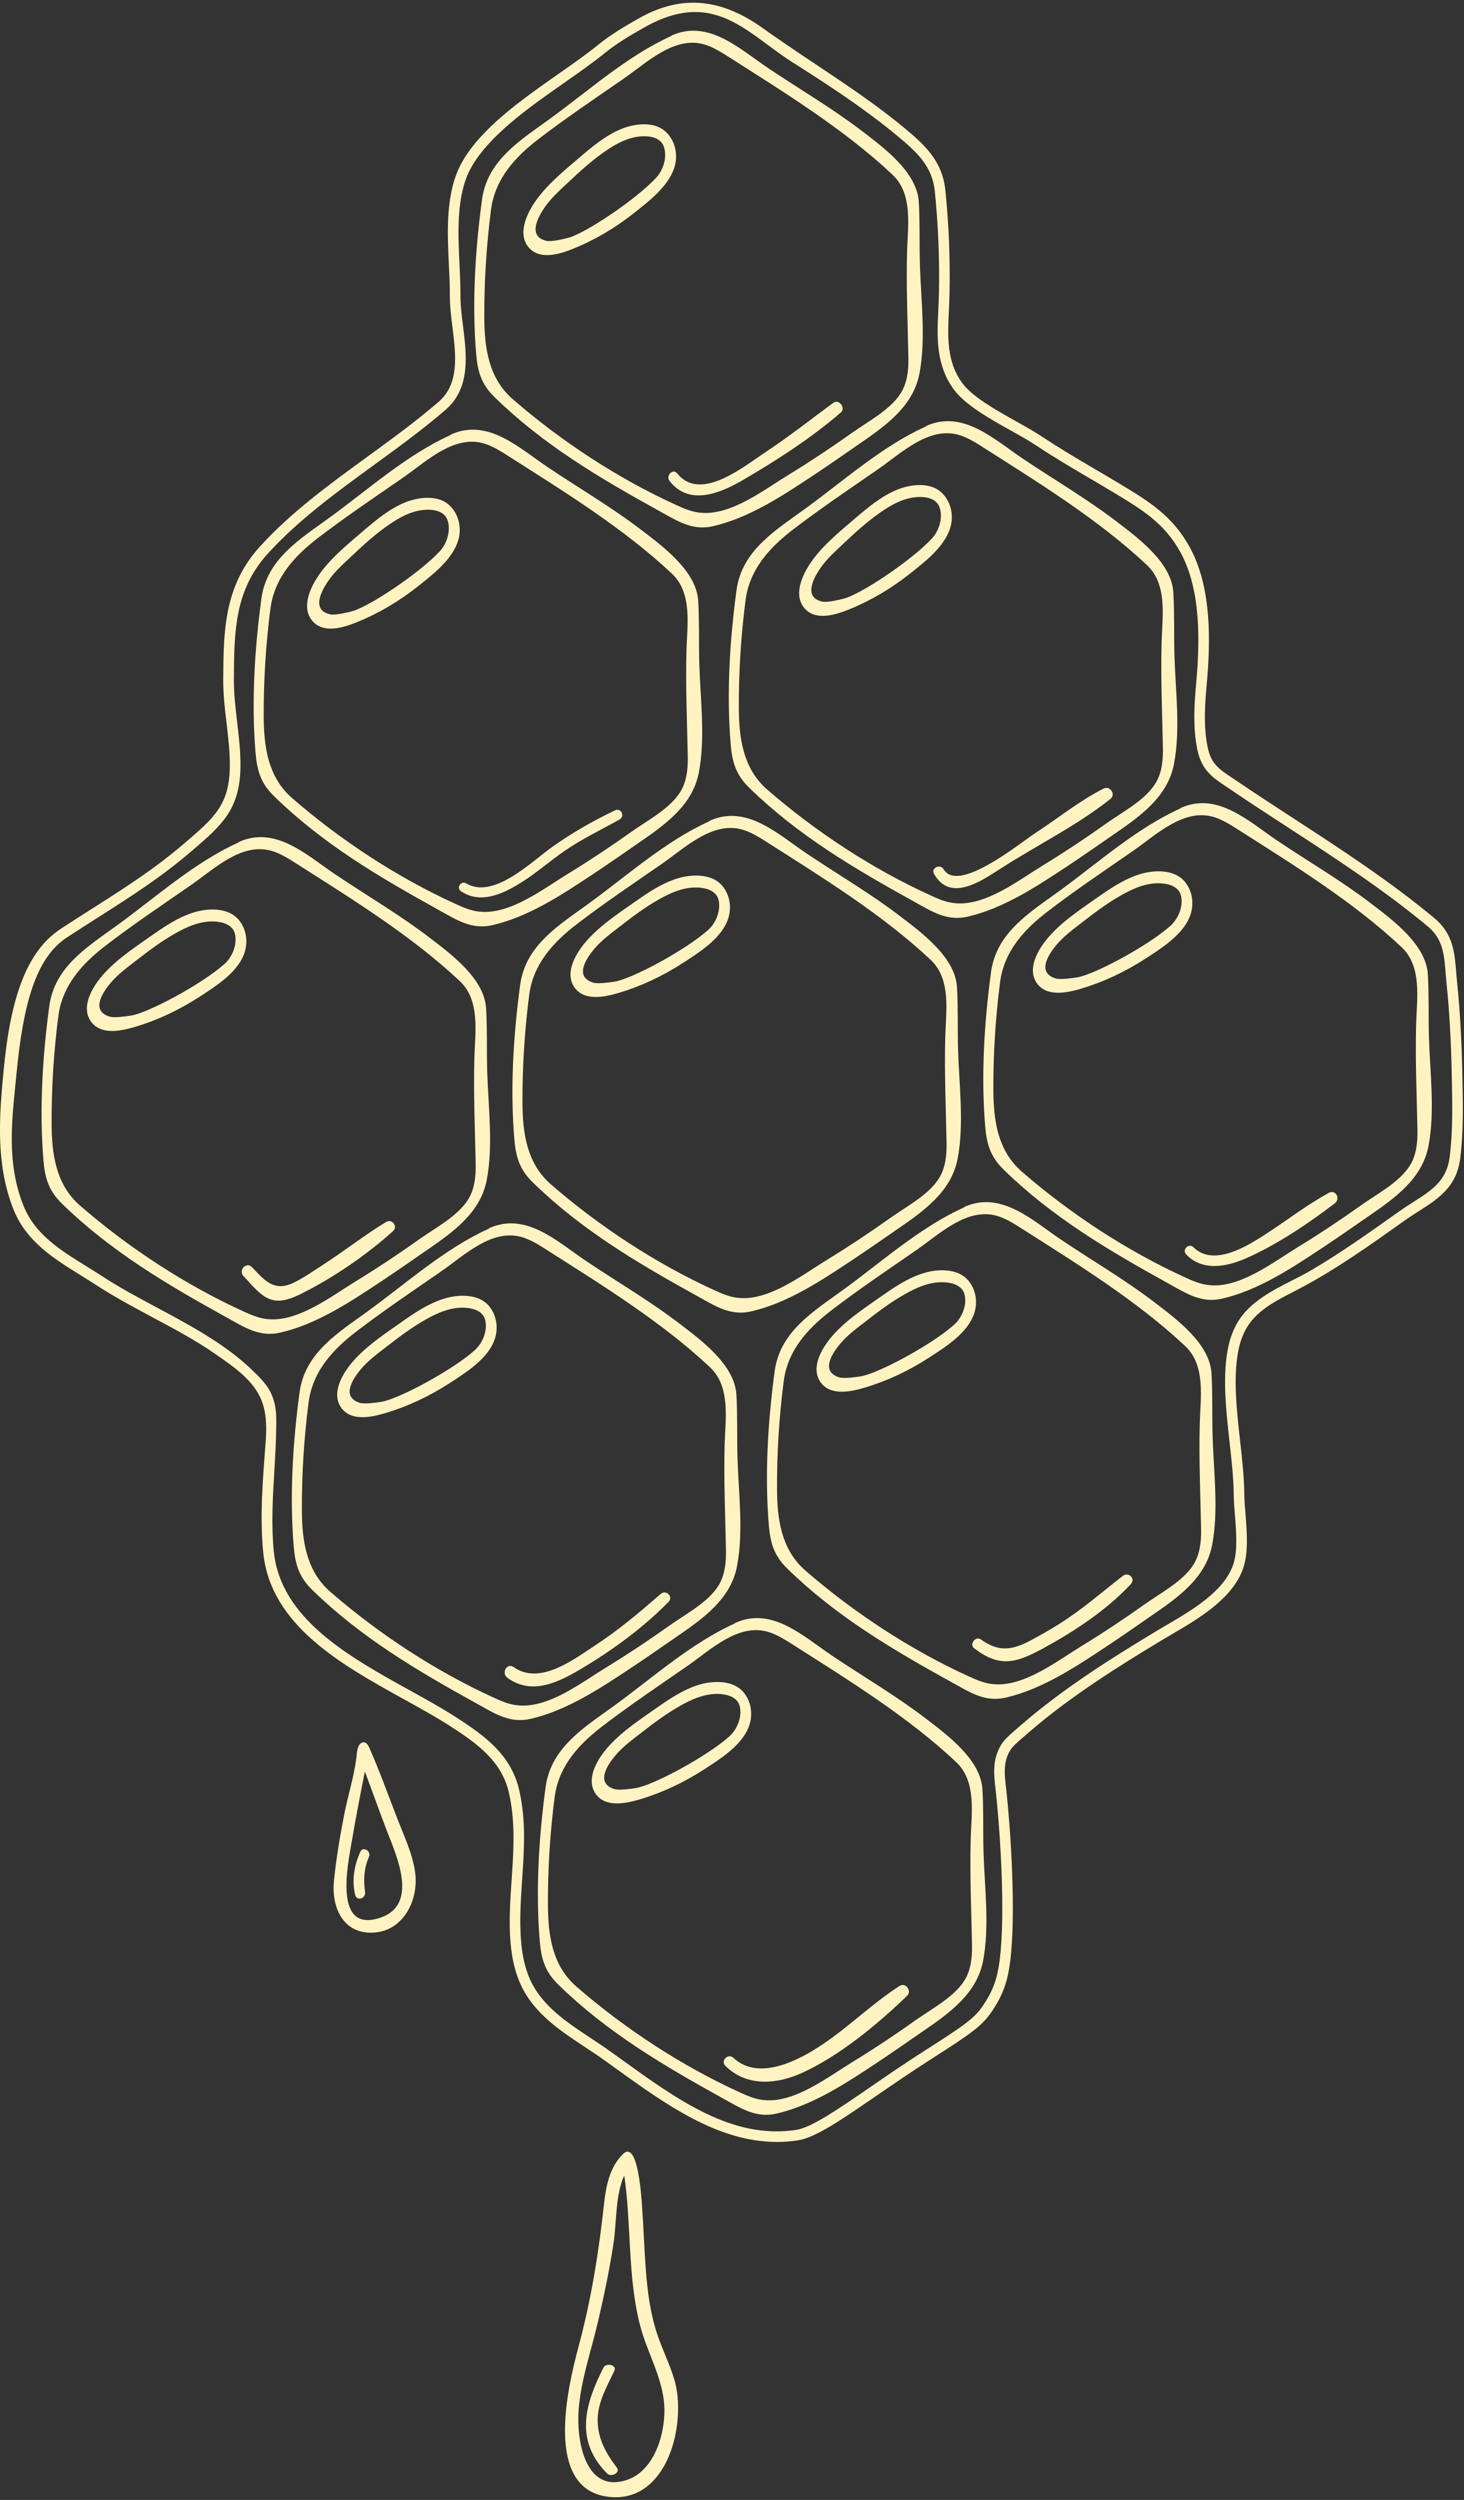 <svg width="341" height="582" viewBox="0 0 341 582" fill="none" xmlns="http://www.w3.org/2000/svg">
<rect x="0" y="0" width="341" height="582" fill="#333333" stroke="none"/>
<path d="M115.205 92.469C126.586 103.591 139.757 111.341 153.588 118.979C157.71 121.254 161.226 123.61 166.02 122.516C174.523 120.575 182.317 115.387 189.489 110.637C193.078 108.261 196.601 105.79 200.144 103.347C206.19 99.183 212.668 94.678 214.156 86.988C215.71 78.956 214.508 69.802 214.267 61.662C214.124 56.808 214.302 51.811 214.006 46.964C213.584 40.058 205.772 34.322 200.813 30.531C193.809 25.172 186.175 20.736 178.868 15.819C172.303 11.405 165.069 4.488 156.563 8.213C156.452 8.262 156.368 8.328 156.302 8.408C146.131 13.011 137.224 21.012 128.265 27.531C121.262 32.625 113.505 37.253 112.261 46.525C110.686 58.254 109.916 70.642 110.912 82.444C111.264 86.615 112.17 89.503 115.205 92.469ZM114.449 48.285C115.505 41.49 120.014 36.532 125.363 32.427C131.83 27.465 138.608 22.921 145.308 18.283C150.678 14.569 157.246 8.119 164.379 10.45C166.271 11.067 167.979 12.14 169.658 13.21C182.673 21.503 196.601 30.071 207.884 40.668C212.713 45.205 211.434 52.693 211.277 58.61C211.058 66.826 211.424 75.084 211.584 83.308C211.64 86.183 211.316 89.186 209.765 91.608C207.295 95.466 202.134 98.145 198.454 100.762C193.667 104.166 188.774 107.428 183.757 110.487C178.014 113.989 170.15 120.167 163.017 119.348C162.891 119.335 162.766 119.321 162.64 119.307C160.891 119.066 159.239 118.362 157.63 117.631C144.009 111.446 130.746 102.755 119.436 92.936C113.78 88.026 112.829 80.942 112.805 73.834C112.773 65.457 113.303 57.083 114.376 48.776C114.4 48.609 114.425 48.445 114.449 48.285Z" fill="#FFF3C1"/>
<path d="M174.492 183.373C185.872 194.496 199.044 202.246 212.874 209.884C216.996 212.159 220.512 214.515 225.306 213.42C233.809 211.48 241.604 206.291 248.775 201.542C252.364 199.165 255.887 196.695 259.43 194.252C265.476 190.088 271.954 185.582 273.442 177.892C274.996 169.86 273.794 160.706 273.553 152.567C273.41 147.713 273.588 142.716 273.292 137.869C272.87 130.962 265.058 125.227 260.1 121.436C253.096 116.077 245.461 111.641 238.154 106.724C231.589 102.309 224.355 95.392 215.849 99.117C215.738 99.166 215.654 99.232 215.588 99.312C205.417 103.916 196.51 111.916 187.552 118.436C180.548 123.53 172.791 128.157 171.547 137.43C169.972 149.159 169.202 161.546 170.199 173.348C170.551 177.523 171.457 180.408 174.492 183.373ZM173.735 139.189C174.791 132.395 179.3 127.436 184.649 123.331C191.116 118.369 197.894 113.826 204.594 109.188C209.964 105.473 216.532 99.023 223.665 101.354C225.557 101.971 227.265 103.044 228.944 104.114C241.959 112.407 255.887 120.976 267.17 131.572C271.999 136.109 270.72 143.597 270.564 149.514C270.344 157.731 270.71 165.989 270.87 174.212C270.926 177.087 270.602 180.091 269.051 182.513C266.581 186.37 261.42 189.05 257.74 191.666C252.953 195.071 248.06 198.332 243.043 201.392C237.3 204.894 229.436 211.072 222.303 210.253C222.177 210.239 222.052 210.225 221.926 210.211C220.177 209.971 218.526 209.267 216.916 208.535C203.295 202.35 190.029 193.66 178.722 183.84C173.066 178.931 172.115 171.846 172.091 164.738C172.059 156.361 172.589 147.988 173.662 139.681C173.687 139.517 173.711 139.353 173.735 139.189Z" fill="#FFF3C1"/>
<path d="M63.823 185.349C75.203 196.472 88.375 204.221 102.205 211.859C106.327 214.135 109.843 216.49 114.638 215.396C123.14 213.455 130.935 208.267 138.106 203.517C141.695 201.141 145.218 198.67 148.762 196.228C154.807 192.064 161.285 187.558 162.773 179.868C164.327 171.836 163.125 162.682 162.884 154.542C162.741 149.688 162.919 144.692 162.623 139.845C162.201 132.938 154.389 127.203 149.431 123.412C142.427 118.052 134.792 113.617 127.485 108.7C120.92 104.285 113.686 97.368 105.181 101.093C105.069 101.142 104.985 101.208 104.919 101.288C94.748 105.891 85.841 113.892 76.883 120.411C69.879 125.506 62.122 130.133 60.878 139.406C59.303 151.135 58.533 163.522 59.53 175.324C59.882 179.499 60.791 182.384 63.823 185.349ZM63.066 141.165C64.122 134.37 68.631 129.412 73.98 125.307C80.447 120.345 87.225 115.801 93.925 111.163C99.295 107.449 105.863 100.999 112.996 103.33C114.888 103.947 116.596 105.02 118.275 106.09C131.29 114.383 145.218 122.952 156.501 133.548C161.33 138.085 160.051 145.573 159.895 151.49C159.675 159.706 160.041 167.965 160.201 176.188C160.257 179.063 159.933 182.067 158.382 184.488C155.912 188.346 150.751 191.025 147.072 193.642C142.284 197.047 137.392 200.308 132.374 203.368C126.631 206.87 118.767 213.048 111.634 212.229C111.508 212.215 111.383 212.201 111.258 212.187C109.508 211.947 107.857 211.243 106.247 210.511C92.626 204.326 79.364 195.635 68.053 185.816C62.397 180.906 61.446 173.822 61.422 166.714C61.39 158.337 61.92 149.964 62.993 141.657C63.018 141.493 63.042 141.329 63.066 141.165Z" fill="#FFF3C1"/>
<path d="M14.419 280.209C25.8 291.328 38.971 299.081 52.801 306.719C56.924 308.994 60.44 311.35 65.234 310.256C73.737 308.315 81.531 303.126 88.703 298.377C92.292 296 95.814 293.53 99.358 291.087C105.404 286.923 111.882 282.418 113.37 274.727C114.924 266.695 113.721 257.542 113.481 249.402C113.338 244.548 113.516 239.551 113.22 234.704C112.798 227.798 104.986 222.062 100.027 218.271C93.023 212.912 85.389 208.476 78.082 203.559C71.517 199.144 64.283 192.228 55.777 195.953C55.666 196.001 55.582 196.068 55.516 196.148C45.344 200.751 36.438 208.751 27.479 215.271C20.475 220.365 12.719 224.993 11.475 234.265C9.9 245.994 9.13 258.381 10.126 270.184C10.475 274.354 11.384 277.243 14.419 280.209ZM13.663 236.025C14.719 229.23 19.228 224.271 24.577 220.167C31.044 215.205 37.821 210.661 44.522 206.023C49.892 202.308 56.46 195.858 63.593 198.19C65.485 198.806 67.192 199.88 68.872 200.949C81.887 209.243 95.814 217.811 107.097 228.407C111.927 232.944 110.648 240.433 110.491 246.349C110.272 254.566 110.638 262.824 110.798 271.048C110.854 273.922 110.53 276.926 108.979 279.348C106.508 283.205 101.348 285.885 97.668 288.502C92.88 291.906 87.988 295.168 82.971 298.227C77.228 301.729 69.363 307.907 62.23 307.088C62.105 307.074 61.98 307.06 61.854 307.046C60.105 306.806 58.453 306.102 56.843 305.37C43.222 299.185 29.957 290.495 18.649 280.675C12.998 275.762 12.046 268.682 12.022 261.573C11.991 253.196 12.52 244.823 13.593 236.516C13.614 236.352 13.635 236.188 13.663 236.025Z" fill="#FFF3C1"/>
<path d="M233.777 272.302C245.158 283.421 258.329 291.174 272.159 298.813C276.282 301.088 279.797 303.444 284.589 302.349C293.091 300.409 300.886 295.22 308.057 290.471C311.646 288.094 315.169 285.624 318.713 283.181C324.758 279.017 331.236 274.511 332.724 266.821C334.278 258.789 333.076 249.635 332.836 241.496C332.693 236.642 332.87 231.645 332.574 226.798C332.153 219.891 324.34 214.156 319.382 210.365C312.378 205.005 304.743 200.57 297.436 195.653C290.871 191.238 283.637 184.321 275.132 188.046C275.02 188.095 274.937 188.161 274.87 188.241C264.699 192.844 255.793 200.845 246.834 207.365C239.83 212.459 232.073 217.086 230.829 226.359C229.254 238.088 228.484 250.475 229.481 262.277C229.836 266.452 230.746 269.337 233.777 272.302ZM233.021 228.118C234.077 221.324 238.586 216.365 243.935 212.26C250.402 207.298 257.179 202.754 263.88 198.117C269.25 194.402 275.818 187.952 282.951 190.283C284.843 190.9 286.55 191.973 288.23 193.043C301.245 201.336 315.172 209.905 326.455 220.501C331.285 225.038 330.006 232.526 329.849 238.443C329.63 246.66 329.996 254.918 330.156 263.141C330.212 266.016 329.888 269.02 328.337 271.442C325.866 275.299 320.706 277.979 317.026 280.595C312.238 284 307.346 287.261 302.328 290.321C296.586 293.823 288.721 300.001 281.589 299.182C281.463 299.168 281.338 299.154 281.212 299.14C279.463 298.9 277.811 298.196 276.201 297.464C262.58 291.276 249.318 282.589 238.007 272.769C232.352 267.859 231.401 260.779 231.376 253.667C231.345 245.29 231.875 236.917 232.948 228.61C232.972 228.446 232.997 228.282 233.021 228.118Z" fill="#FFF3C1"/>
<path d="M124.098 275.268C135.478 286.387 148.65 294.14 162.48 301.778C166.602 304.053 170.118 306.409 174.913 305.315C183.415 303.374 191.21 298.185 198.381 293.436C201.97 291.059 205.493 288.589 209.037 286.146C215.083 281.982 221.56 277.477 223.048 269.786C224.602 261.755 223.4 252.601 223.16 244.461C223.017 239.607 223.195 234.61 222.898 229.763C222.477 222.857 214.664 217.121 209.706 213.33C202.702 207.971 195.067 203.535 187.76 198.618C181.196 194.203 173.962 187.287 165.456 191.012C165.344 191.06 165.261 191.127 165.195 191.207C155.023 195.81 146.117 203.81 137.158 210.33C130.154 215.424 122.398 220.052 121.154 229.324C119.579 241.053 118.808 253.44 119.805 265.243C120.157 269.417 121.063 272.302 124.098 275.268ZM123.342 231.084C124.398 224.289 128.907 219.33 134.255 215.226C140.723 210.264 147.5 205.72 154.201 201.082C159.571 197.367 166.139 190.918 173.272 193.249C175.164 193.865 176.871 194.939 178.551 196.008C191.565 204.302 205.493 212.87 216.776 223.467C221.606 228.003 220.327 235.492 220.17 241.408C219.95 249.625 220.316 257.883 220.477 266.107C220.532 268.981 220.208 271.985 218.658 274.407C216.187 278.264 211.027 280.944 207.347 283.561C202.559 286.965 197.667 290.227 192.649 293.286C186.907 296.788 179.042 302.966 171.909 302.147C171.784 302.133 171.658 302.119 171.533 302.105C169.784 301.865 168.132 301.161 166.522 300.429C152.901 294.244 139.636 285.554 128.328 275.735C122.673 270.825 121.722 263.741 121.697 256.632C121.666 248.256 122.195 239.882 123.269 231.575C123.293 231.411 123.317 231.247 123.342 231.084Z" fill="#FFF3C1"/>
<path d="M72.715 370.127C84.096 381.249 97.267 388.999 111.097 396.637C115.219 398.912 118.735 401.268 123.53 400.174C132.032 398.233 139.827 393.045 146.998 388.295C150.587 385.919 154.11 383.448 157.654 381.005C163.7 376.841 170.178 372.336 171.665 364.646C173.22 356.614 172.017 347.46 171.777 339.32C171.634 334.466 171.812 329.469 171.516 324.622C171.094 317.716 163.282 311.98 158.323 308.189C151.319 302.83 143.685 298.394 136.378 293.477C129.813 289.063 122.579 282.146 114.073 285.871C113.962 285.92 113.878 285.986 113.812 286.066C103.64 290.669 94.734 298.669 85.775 305.189C78.771 310.283 71.015 314.911 69.771 324.183C68.196 335.912 67.426 348.3 68.422 360.102C68.774 364.273 69.684 367.161 72.715 370.127ZM71.959 325.943C73.015 319.148 77.524 314.19 82.873 310.085C89.34 305.123 96.117 300.579 102.818 295.941C108.188 292.227 114.756 285.777 121.889 288.108C123.781 288.725 125.488 289.798 127.168 290.868C140.183 299.161 154.11 307.729 165.393 318.326C170.223 322.863 168.944 330.351 168.787 336.268C168.568 344.484 168.934 352.742 169.094 360.966C169.15 363.841 168.826 366.844 167.275 369.266C164.804 373.123 159.644 375.803 155.964 378.42C151.176 381.824 146.284 385.086 141.266 388.145C135.524 391.647 127.659 397.825 120.526 397.006C120.401 396.992 120.276 396.979 120.15 396.965C118.401 396.724 116.749 396.02 115.139 395.289C101.518 389.1 88.256 380.413 76.945 370.594C71.29 365.684 70.339 358.6 70.314 351.491C70.283 343.115 70.813 334.741 71.886 326.434C71.91 326.27 71.935 326.107 71.959 325.943Z" fill="#FFF3C1"/>
<path d="M183.384 365.186C194.764 376.308 207.936 384.058 221.766 391.696C225.888 393.972 229.404 396.327 234.195 395.233C242.697 393.292 250.492 388.104 257.663 383.354C261.253 380.978 264.775 378.507 268.319 376.064C274.365 371.9 280.843 367.395 282.33 359.705C283.885 351.673 282.682 342.519 282.442 334.379C282.299 329.525 282.477 324.528 282.181 319.681C281.759 312.775 273.947 307.039 268.988 303.248C261.984 297.889 254.35 293.453 247.043 288.537C240.478 284.122 233.244 277.205 224.738 280.93C224.627 280.979 224.543 281.045 224.477 281.125C214.305 285.728 205.399 293.729 196.44 300.248C189.436 305.342 181.68 309.97 180.436 319.242C178.861 330.971 178.091 343.359 179.087 355.161C179.443 359.332 180.352 362.22 183.384 365.186ZM182.628 321.002C183.683 314.207 188.192 309.249 193.541 305.144C200.008 300.182 206.786 295.638 213.487 291C218.856 287.286 225.425 280.836 232.557 283.167C234.45 283.784 236.157 284.857 237.836 285.927C250.851 294.22 264.779 302.788 276.062 313.385C280.891 317.922 279.613 325.41 279.456 331.327C279.236 339.543 279.602 347.801 279.762 356.025C279.818 358.9 279.494 361.903 277.943 364.325C275.473 368.183 270.312 370.862 266.633 373.479C261.845 376.883 256.953 380.145 251.935 383.204C246.192 386.706 238.328 392.884 231.195 392.065C231.07 392.052 230.944 392.038 230.819 392.024C229.069 391.783 227.418 391.079 225.808 390.348C212.187 384.163 198.921 375.472 187.614 365.653C181.959 360.743 181.007 353.659 180.983 346.551C180.951 338.174 181.481 329.8 182.554 321.493C182.579 321.329 182.603 321.166 182.628 321.002Z" fill="#FFF3C1"/>
<path d="M130.025 462.021C141.406 473.14 154.577 480.893 168.407 488.531C172.53 490.807 176.045 493.162 180.84 492.068C189.342 490.127 197.137 484.939 204.308 480.189C207.898 477.813 211.42 475.342 214.964 472.9C221.01 468.736 227.488 464.23 228.975 456.54C230.53 448.508 229.327 439.354 229.087 431.214C228.944 426.36 229.122 421.364 228.826 416.517C228.404 409.61 220.592 403.875 215.633 400.083C208.629 394.724 200.995 390.288 193.688 385.372C187.123 380.957 179.889 374.04 171.383 377.765C171.272 377.814 171.188 377.88 171.122 377.96C160.95 382.563 152.044 390.564 143.085 397.083C136.081 402.178 128.325 406.805 127.081 416.077C125.506 427.806 124.736 440.194 125.732 451.996C126.084 456.167 126.994 459.056 130.025 462.021ZM129.269 417.837C130.325 411.042 134.834 406.084 140.183 401.979C146.65 397.017 153.427 392.473 160.128 387.835C165.498 384.121 172.066 377.671 179.199 380.002C181.091 380.619 182.798 381.692 184.478 382.762C197.493 391.055 211.42 399.623 222.703 410.22C227.533 414.757 226.254 422.245 226.097 428.162C225.878 436.378 226.244 444.637 226.404 452.86C226.46 455.735 226.136 458.739 224.585 461.16C222.114 465.018 216.954 467.697 213.274 470.314C208.486 473.719 203.594 476.98 198.576 480.04C192.834 483.541 184.969 489.72 177.836 488.901C177.711 488.887 177.586 488.873 177.46 488.859C175.711 488.618 174.059 487.915 172.449 487.183C158.828 480.994 145.563 472.307 134.255 462.488C128.6 457.578 127.649 450.498 127.624 443.386C127.593 435.009 128.123 426.636 129.196 418.328C129.22 418.165 129.245 417.997 129.269 417.837Z" fill="#FFF3C1"/>
<path d="M340.613 250.078C340.452 242.081 340.055 235.112 339.397 228.777C339.313 227.975 339.25 227.184 339.188 226.414C338.818 221.762 338.466 217.372 334.114 213.759C323.713 205.12 312.381 197.747 301.426 190.618C297.053 187.771 292.53 184.83 288.111 181.837C287.742 181.586 287.383 181.349 287.038 181.119C283.968 179.077 282.114 177.847 281.316 174.073C280.299 169.251 280.627 164.268 281.052 159.578C281.954 149.598 282.327 136.925 277.135 127.422C273.1 120.039 267.479 116.652 260.97 112.731C258.615 111.313 256.573 110.115 254.649 108.986C250.552 106.578 247.011 104.501 242.147 101.295C240.669 100.323 238.77 99.26 236.76 98.138C232.212 95.598 226.55 92.441 224.181 89.239C220.445 84.19 220.727 78.377 221.02 72.227C221.079 70.973 221.142 69.715 221.167 68.46C221.337 60.338 221.01 52.198 220.191 44.26C219.504 37.581 215.549 33.835 210.455 29.632C200.169 21.151 188.541 14.342 177.714 6.582C168.362 -0.126 158.982 -1.572 148.667 4.352L148.235 4.599C145.479 6.181 142.353 7.973 139.242 10.499C136.579 12.659 133.398 14.886 130.032 17.241C121.53 23.193 111.895 29.936 107.487 37.995C103.752 44.825 104.18 53.825 104.56 61.767C104.679 64.276 104.794 66.645 104.78 68.865C104.766 71.206 105.083 73.747 105.389 76.203C106.198 82.656 107.031 89.333 102.177 93.535C97.023 97.999 91.249 102.198 85.663 106.261C76.862 112.662 67.763 119.279 60.498 127.293C52.142 136.513 52.069 147.026 51.996 158.152C51.972 161.595 52.379 165.038 52.773 168.366C53.174 171.759 53.588 175.272 53.529 178.715C53.379 187.374 49.808 190.44 43.326 196.008L43.041 196.252C36.023 202.28 29.033 206.727 21.628 211.431C19.217 212.964 16.726 214.55 14.175 216.222C6.356 221.358 2.495 231.847 0.86 249.064C-0.119 259.378 -1.164 270.797 3.174 281.637C6.15 289.077 12.624 293.08 18.883 296.952C20.105 297.708 21.336 298.467 22.538 299.255C26.548 301.875 31.047 304.283 35.399 306.611C40.382 309.28 45.417 311.928 50.069 315.158C53.898 317.821 58.428 320.831 60.53 325.145C62.035 328.239 62.153 331.821 61.906 335.25C61.275 343.923 60.449 352.711 61.31 361.409C62.99 378.396 79.548 387.56 94.159 395.644C97.957 397.745 101.543 399.732 104.72 401.766C111.292 405.976 116.868 410.06 118.544 417.384C121.397 429.869 117.418 442.358 119.206 454.766C119.725 458.369 120.829 461.038 121.279 462.018C124.352 468.715 130.412 472.715 136.266 476.579C137.743 477.555 139.27 478.562 140.695 479.583L143.2 481.385C155.006 489.894 167.17 498.664 180.969 498.664C182.565 498.664 184.185 498.546 185.826 498.298C189.928 497.678 195.942 493.542 204.27 487.82C208.054 485.218 212.347 482.27 216.936 479.346C226.418 473.304 228.864 471.544 231.136 468.119C233.582 464.425 234.669 461.446 235.282 456.728C236.708 445.794 235.436 425.89 234.296 415.914C233.986 413.196 233.666 410.387 235.136 407.763C235.756 406.655 236.415 406.07 239.812 403.15C249.548 394.777 260.664 387.856 270.323 382.027C271.11 381.553 271.947 381.065 272.811 380.556C279.187 376.828 287.125 372.186 289.571 365.085C290.815 361.478 290.436 356.711 290.104 352.506C289.969 350.802 289.843 349.192 289.829 347.781C289.791 343.934 289.334 339.825 288.85 335.477C288.003 327.88 287.129 320.023 288.624 313.566C288.683 313.308 289.237 310.973 290.449 308.994C293.164 304.558 298.168 302.377 302.586 300.053C311.252 295.499 319.204 289.819 327.166 284.157C328.278 283.366 329.4 282.651 330.483 281.958C335.003 279.076 339.271 276.355 340.118 269.682C340.892 263.573 340.763 257.266 340.637 251.168L340.613 250.078ZM337.665 269.368C336.968 274.891 333.518 277.09 329.156 279.871C328.044 280.578 326.894 281.313 325.734 282.139C319.577 286.519 311.911 291.972 305.084 295.91C303.823 296.638 302.464 297.328 301.029 298.06C296.411 300.408 291.178 303.071 288.345 307.702C286.961 309.966 286.331 312.521 286.219 313.008C284.63 319.873 285.529 327.943 286.397 335.745C286.874 340.031 287.324 344.077 287.359 347.798C287.373 349.296 287.505 350.945 287.641 352.694C287.955 356.659 288.31 361.154 287.237 364.276C285.09 370.514 277.592 374.897 271.567 378.42C270.692 378.932 269.845 379.427 269.051 379.908C259.308 385.79 248.088 392.776 238.206 401.275C234.763 404.237 233.84 405.031 232.986 406.554C231.125 409.871 231.512 413.231 231.85 416.192C232.976 426.05 234.237 445.689 232.84 456.404C232.279 460.704 231.296 463.411 229.083 466.749C227.062 469.798 224.885 471.353 215.616 477.259C210.988 480.207 206.678 483.169 202.876 485.782C195.123 491.11 189.001 495.316 185.46 495.852C170.627 498.103 158.009 489.005 144.65 479.377L142.137 477.569C140.674 476.52 139.127 475.499 137.632 474.51C132.064 470.833 126.307 467.032 123.526 460.976C123.119 460.094 122.126 457.69 121.652 454.404C120.85 448.846 121.241 443.121 121.617 437.584C122.077 430.824 122.554 423.834 120.951 416.827C119.07 408.593 113.09 404.188 106.055 399.679C102.807 397.599 99.187 395.595 95.354 393.473C81.276 385.682 65.321 376.852 63.77 361.154C63.16 354.987 63.533 348.648 63.896 342.522C64.119 338.773 64.345 334.898 64.352 331.072C64.356 329.041 64.275 327.02 63.265 324.654C62.383 322.591 60.812 320.897 58.031 318.305C51.978 312.674 44.145 308.479 36.57 304.423C32.068 302.011 27.817 299.736 23.897 297.175C22.677 296.377 21.433 295.61 20.189 294.84C13.997 291.011 8.147 287.39 5.474 280.707C1.331 270.358 2.881 260.047 3.833 250.043C5.394 233.62 8.387 222.979 15.541 218.278C18.074 216.612 20.558 215.034 22.963 213.504C30.441 208.748 37.507 204.256 44.657 198.113L44.943 197.869C51.505 192.235 55.839 188.513 56.007 178.742C56.069 175.132 55.644 171.536 55.233 168.062C54.85 164.811 54.453 161.449 54.474 158.156C54.547 147.051 54.613 137.461 62.335 128.938C69.426 121.112 78.423 114.571 87.12 108.243C92.748 104.153 98.567 99.919 103.801 95.389C109.651 90.323 108.693 82.653 107.846 75.886C107.536 73.398 107.243 71.046 107.254 68.868C107.268 66.582 107.153 64.181 107.031 61.638C106.668 54.021 106.257 45.389 109.658 39.169C113.787 31.619 123.171 25.05 131.45 19.255C134.855 16.872 138.067 14.621 140.799 12.408C143.761 10.008 146.66 8.342 149.465 6.736L149.897 6.488C163.177 -1.136 170.777 4.488 178.822 10.447C180.645 11.795 182.53 13.192 184.485 14.433C193.221 19.98 201.085 25.096 208.887 31.531C213.696 35.497 217.145 38.748 217.738 44.508C218.543 52.345 218.867 60.383 218.699 68.401C218.675 69.635 218.616 70.868 218.553 72.102C218.25 78.416 217.936 84.946 222.194 90.702C224.881 94.333 230.554 97.501 235.558 100.292C237.526 101.393 239.387 102.431 240.791 103.355C245.712 106.595 249.276 108.689 253.402 111.111C255.318 112.237 257.353 113.432 259.698 114.843C265.901 118.579 271.257 121.805 274.971 128.604C279.843 137.52 279.466 149.72 278.595 159.351C278.173 164.013 277.815 169.421 278.905 174.578C279.912 179.338 282.456 181.028 285.676 183.171C286.014 183.398 286.369 183.631 286.731 183.879C291.171 186.886 295.701 189.834 300.084 192.684C310.984 199.775 322.249 207.107 332.543 215.654C336.093 218.605 336.376 222.135 336.731 226.606C336.794 227.397 336.86 228.205 336.944 229.028C337.592 235.296 337.985 242.196 338.146 250.127L338.167 251.21C338.289 257.225 338.414 263.441 337.665 269.368Z" fill="#FFF3C1"/>
<path d="M133.454 57.927C138.59 55.867 143.405 52.982 147.74 49.55C151.186 46.822 155.692 43.361 157.079 38.988C158.006 36.068 157.302 32.713 155.002 30.619C152.336 28.19 147.841 28.758 144.75 30.016C141.05 31.521 137.903 34.176 134.896 36.744C130.976 40.086 126.492 43.72 123.836 48.212C122.296 50.818 120.878 54.669 122.965 57.38C125.523 60.694 130.255 59.209 133.454 57.927ZM126.882 48.25C128.401 46.038 130.516 44.191 132.457 42.358C135.056 39.905 137.719 37.49 140.649 35.434C143.385 33.514 146.427 31.796 149.855 31.716C151.761 31.671 153.96 32.176 154.636 34.169C155.441 36.553 154.521 39.56 152.859 41.354C148.096 46.494 136.238 54.397 132.286 55.387C131.203 55.658 128.478 56.324 127.331 56.077C122.519 55.024 125.673 50.013 126.882 48.25Z" fill="#FFF3C1"/>
<path d="M83.061 144.88C88.197 142.82 93.013 139.935 97.348 136.503C100.794 133.774 105.299 130.314 106.686 125.941C107.613 123.021 106.909 119.666 104.609 117.571C101.944 115.143 97.449 115.711 94.358 116.969C90.657 118.474 87.511 121.129 84.504 123.697C80.584 127.039 76.099 130.673 73.444 135.165C71.904 137.771 70.485 141.622 72.573 144.333C75.13 147.646 79.862 146.162 83.061 144.88ZM76.489 135.203C78.008 132.99 80.124 131.144 82.064 129.311C84.664 126.854 87.326 124.443 90.257 122.387C92.992 120.467 96.034 118.749 99.463 118.669C101.369 118.624 103.568 119.129 104.244 121.122C105.048 123.506 104.129 126.513 102.466 128.307C97.703 133.447 85.845 141.35 81.894 142.339C80.81 142.611 78.085 143.277 76.939 143.029C72.127 141.981 75.28 136.966 76.489 135.203Z" fill="#FFF3C1"/>
<path d="M31.392 239.084C36.699 237.519 41.769 235.101 46.407 232.101C50.097 229.714 54.909 226.696 56.704 222.473C57.902 219.654 57.519 216.246 55.428 213.943C53.003 211.274 48.477 211.413 45.281 212.372C41.455 213.518 38.072 215.867 34.835 218.135C30.619 221.093 25.806 224.282 22.736 228.505C20.956 230.955 19.182 234.655 21.001 237.547C23.235 241.088 28.085 240.06 31.392 239.084ZM25.768 228.829C27.489 226.77 29.772 225.132 31.876 223.494C34.699 221.295 37.574 219.149 40.689 217.375C43.591 215.724 46.783 214.298 50.205 214.546C52.108 214.682 54.251 215.393 54.731 217.442C55.306 219.891 54.108 222.797 52.282 224.425C47.055 229.09 34.5 235.836 30.472 236.446C29.368 236.613 26.59 237.021 25.472 236.662C20.782 235.16 24.395 230.47 25.768 228.829Z" fill="#FFF3C1"/>
<path d="M144.037 231.177C149.344 229.613 154.414 227.195 159.052 224.194C162.742 221.808 167.554 218.79 169.349 214.567C170.547 211.748 170.164 208.34 168.073 206.037C165.648 203.367 161.122 203.507 157.926 204.465C154.1 205.611 150.717 207.96 147.48 210.228C143.264 213.187 138.451 216.375 135.382 220.598C133.601 223.048 131.827 226.749 133.646 229.641C135.88 233.181 140.73 232.153 144.037 231.177ZM138.413 220.922C140.134 218.863 142.417 217.225 144.521 215.588C147.344 213.389 150.219 211.242 153.334 209.469C156.236 207.817 159.428 206.392 162.85 206.639C164.753 206.775 166.896 207.486 167.377 209.535C167.951 211.985 166.753 214.891 164.927 216.518C159.7 221.184 147.145 227.93 143.117 228.54C142.013 228.707 139.235 229.115 138.117 228.756C133.427 227.257 137.04 222.567 138.413 220.922Z" fill="#FFF3C1"/>
<path d="M89.691 329.002C94.998 327.438 100.068 325.02 104.706 322.019C108.396 319.633 113.209 316.615 115.003 312.392C116.202 309.573 115.818 306.165 113.728 303.862C111.302 301.192 106.776 301.332 103.581 302.29C99.755 303.436 96.371 305.785 93.134 308.053C88.918 311.012 84.106 314.2 81.036 318.423C79.255 320.873 77.482 324.574 79.3 327.466C81.534 331.006 86.385 329.975 89.691 329.002ZM84.064 318.747C85.785 316.688 88.068 315.05 90.172 313.413C92.995 311.214 95.87 309.067 98.985 307.294C101.887 305.642 105.079 304.217 108.501 304.464C110.403 304.6 112.546 305.311 113.027 307.36C113.602 309.81 112.404 312.716 110.578 314.343C105.351 319.009 92.796 325.755 88.768 326.365C87.663 326.532 84.886 326.94 83.768 326.581C79.081 325.079 82.691 320.389 84.064 318.747Z" fill="#FFF3C1"/>
<path d="M201.347 323.072C206.654 321.507 211.724 319.089 216.362 316.089C220.052 313.702 224.864 310.684 226.658 306.461C227.857 303.642 227.474 300.234 225.383 297.931C222.958 295.262 218.431 295.401 215.236 296.359C211.41 297.506 208.027 299.854 204.789 302.123C200.573 305.081 195.761 308.269 192.691 312.493C190.911 314.942 189.137 318.643 190.956 321.535C193.189 325.075 198.04 324.047 201.347 323.072ZM195.723 312.817C197.444 310.757 199.726 309.12 201.831 307.482C204.653 305.283 207.528 303.137 210.643 301.363C213.546 299.711 216.738 298.286 220.16 298.534C222.062 298.67 224.205 299.38 224.686 301.429C225.261 303.879 224.062 306.785 222.236 308.412C217.01 313.078 204.455 319.824 200.427 320.434C199.322 320.601 196.545 321.009 195.426 320.65C190.736 319.152 194.35 314.461 195.723 312.817Z" fill="#FFF3C1"/>
<path d="M148.978 418.921C154.285 417.356 159.355 414.938 163.993 411.938C167.683 409.551 172.495 406.533 174.29 402.31C175.488 399.491 175.105 396.083 173.014 393.78C170.589 391.111 166.063 391.25 162.867 392.208C159.041 393.355 155.658 395.703 152.421 397.972C148.204 400.93 143.392 404.118 140.322 408.342C138.542 410.791 136.768 414.492 138.587 417.384C140.821 420.924 145.671 419.893 148.978 418.921ZM143.354 408.666C145.075 406.606 147.358 404.969 149.462 403.331C152.285 401.132 155.16 398.986 158.275 397.212C161.177 395.56 164.369 394.135 167.791 394.383C169.694 394.518 171.837 395.229 172.317 397.278C172.892 399.728 171.694 402.634 169.868 404.261C164.641 408.927 152.086 415.673 148.058 416.283C146.954 416.45 144.176 416.858 143.058 416.499C138.368 414.997 141.978 410.307 143.354 408.666Z" fill="#FFF3C1"/>
<path d="M251.74 230.192C257.047 228.627 262.117 226.209 266.755 223.209C270.445 220.822 275.257 217.804 277.052 213.581C278.251 210.762 277.867 207.354 275.777 205.051C273.351 202.382 268.825 202.521 265.63 203.479C261.804 204.626 258.42 206.974 255.183 209.243C250.967 212.201 246.155 215.389 243.085 219.613C241.304 222.062 239.53 225.763 241.349 228.655C243.583 232.195 248.433 231.164 251.74 230.192ZM246.116 219.937C247.838 217.877 250.12 216.24 252.225 214.602C255.047 212.403 257.922 210.257 261.037 208.483C263.94 206.831 267.131 205.406 270.553 205.654C272.456 205.789 274.599 206.5 275.08 208.549C275.655 210.999 274.456 213.905 272.63 215.532C267.403 220.198 254.848 226.944 250.82 227.554C249.716 227.721 246.939 228.129 245.82 227.77C241.13 226.268 244.743 221.578 246.116 219.937Z" fill="#FFF3C1"/>
<path d="M197.681 141.914C202.817 139.855 207.633 136.97 211.968 133.538C215.414 130.809 219.919 127.349 221.306 122.976C222.233 120.056 221.529 116.7 219.23 114.606C216.564 112.177 212.069 112.745 208.978 114.003C205.277 115.509 202.131 118.164 199.124 120.732C195.204 124.074 190.719 127.708 188.064 132.199C186.524 134.806 185.105 138.656 187.193 141.367C189.75 144.681 194.482 143.197 197.681 141.914ZM191.109 132.238C192.629 130.025 194.744 128.178 196.685 126.345C199.284 123.889 201.946 121.478 204.877 119.422C207.612 117.502 210.654 115.784 214.083 115.704C215.989 115.658 218.188 116.164 218.864 118.157C219.669 120.54 218.749 123.547 217.087 125.342C212.323 130.482 200.465 138.385 196.514 139.374C195.43 139.646 192.705 140.311 191.559 140.064C186.747 139.015 189.9 134.004 191.109 132.238Z" fill="#FFF3C1"/>
<path d="M155.971 111.996C160.602 117.899 167.847 114.794 173.178 111.679C181.049 107.083 188.928 101.992 195.845 96.04C197.068 94.988 195.427 92.807 194.099 93.779C188.904 97.591 183.872 101.574 178.492 105.131C173.335 108.539 163.181 117.01 157.745 110.222C156.731 108.957 154.989 110.745 155.971 111.996Z" fill="#FFF3C1"/>
<path d="M107.362 207.479C112.185 210.758 117.816 207.796 122.126 204.988C125.346 202.89 128.245 200.346 131.402 198.165C135.5 195.332 139.977 193.207 144.312 190.785C145.633 190.046 144.671 187.994 143.277 188.652C138.117 191.095 133.13 193.956 128.482 197.273C123.806 200.611 114.92 209.452 108.616 205.667C107.414 204.939 106.177 206.674 107.362 207.479Z" fill="#FFF3C1"/>
<path d="M219.801 202.382C218.996 201.019 216.766 202.065 217.564 203.465C221.362 210.145 228.568 205.103 233.087 202.197C241.471 196.803 250.876 192.186 258.66 185.987C259.95 184.959 258.556 182.837 257.085 183.576C251.437 186.419 246.405 190.52 241.116 193.966C237.61 196.249 223.184 208.107 219.801 202.382Z" fill="#FFF3C1"/>
<path d="M309.482 277.717C304.499 280.466 299.91 283.982 295.15 287.094C290.767 289.958 282.77 295.094 277.975 290.369C276.884 289.296 275.243 290.944 276.299 292.046C280.062 295.969 285.495 294.979 290.056 293.014C297.241 289.916 304.712 284.867 310.904 280.142C312.301 279.076 311.116 276.818 309.482 277.717Z" fill="#FFF3C1"/>
<path d="M89.984 284.456C84.873 287.544 80.144 291.293 75.116 294.53C72.927 295.938 70.732 297.495 68.387 298.631C63.854 300.823 61.655 298.123 58.697 295.011C57.421 293.673 55.449 295.673 56.676 297.032C61.272 302.112 63.261 304.607 69.948 301.304C77.454 297.596 85.423 292.161 91.605 286.557C92.73 285.53 91.273 283.676 89.984 284.456Z" fill="#FFF3C1"/>
<path d="M261.514 366.897C256.59 370.73 251.963 374.786 246.649 378.11C244.45 379.486 242.199 380.772 239.907 381.985C235.701 384.208 232.523 384.622 228.449 381.661C227.268 380.8 225.704 382.796 226.874 383.702C232.798 388.292 236.655 387.197 242.949 383.765C250.207 379.81 257.74 374.876 263.403 368.785C264.608 367.489 262.838 365.865 261.514 366.897Z" fill="#FFF3C1"/>
<path d="M153.887 371.089C149.019 375.329 144.141 379.445 138.726 382.992C133.534 386.393 125.739 392.424 119.624 388.104C118.101 387.027 116.693 389.511 118.171 390.592C124.021 394.871 130.405 391.494 135.851 388.226C142.988 383.943 149.873 378.863 155.727 372.932C156.915 371.723 155.138 369.995 153.887 371.089Z" fill="#FFF3C1"/>
<path d="M209.532 462.342C203.236 466.387 197.849 471.746 191.632 475.928C186.144 479.618 176.764 484.615 170.84 479.092C169.596 477.931 167.749 479.761 168.969 480.963C173.948 485.873 180.963 485.277 186.921 482.541C195.601 478.555 204.487 471.22 211.295 464.62C212.459 463.488 210.94 461.439 209.532 462.342Z" fill="#FFF3C1"/>
<path d="M92.437 423.109C90.35 417.698 88.353 412.175 86.015 406.871C85.744 406.258 85.284 405.544 84.618 405.627C83.144 405.812 83.137 408.258 83.001 409.314C82.412 413.792 81.036 418.046 80.172 422.461C79.175 427.569 78.304 432.709 77.785 437.891C77.158 444.145 80.008 450.452 87.221 449.912C94.085 449.397 97.514 442.218 96.709 436.026C96.134 431.591 94.033 427.252 92.437 423.109ZM88.82 446.368C77.482 450.435 81.015 434.044 81.994 428.353C82.914 423.026 83.928 417.719 84.984 412.419C86.758 417.123 88.423 421.869 90.242 426.559C92.416 432.165 97.441 443.278 88.82 446.368Z" fill="#FFF3C1"/>
<path d="M83.928 431.11C82.514 434.235 81.897 437.765 82.726 441.142C83.106 442.682 85.235 441.982 85.033 440.504C84.639 437.647 84.768 434.96 85.936 432.281C86.521 430.932 84.549 429.74 83.928 431.11Z" fill="#FFF3C1"/>
<path d="M152.748 542.381C151.403 537.928 150.807 533.287 150.445 528.663C150.051 523.635 149.908 518.592 149.542 513.561C149.41 511.721 148.619 498.069 145.124 501.459C142.009 504.48 141.137 508.968 140.688 513.111C139.472 524.328 137.726 535.252 134.792 546.179C132.35 555.278 126.29 579.945 142.179 581.321C155.71 582.495 160.024 563.863 157.055 553.936C155.874 549.995 153.94 546.326 152.748 542.381ZM146.023 577.349C136.099 580.655 134.231 567.731 134.785 560.888C135.339 554.055 137.646 547.427 139.218 540.785C140.685 534.576 141.981 528.339 142.939 522.028C143.632 517.47 143.305 511 145.406 506.459C147.11 518.091 146.134 530.081 149.131 541.517C150.741 547.667 154.264 553.417 154.717 559.839C155.152 566.027 152.619 575.15 146.023 577.349Z" fill="#FFF3C1"/>
<path d="M139.214 563.059C139.315 559.111 141.395 555.522 143.113 551.922C143.744 550.601 141.19 549.946 140.542 551.232C136.378 559.49 133.691 568.048 141.385 575.815C142.402 576.843 144.556 575.631 143.685 574.495C140.928 570.913 139.103 567.338 139.214 563.059Z" fill="#FFF3C1"/>
</svg>

